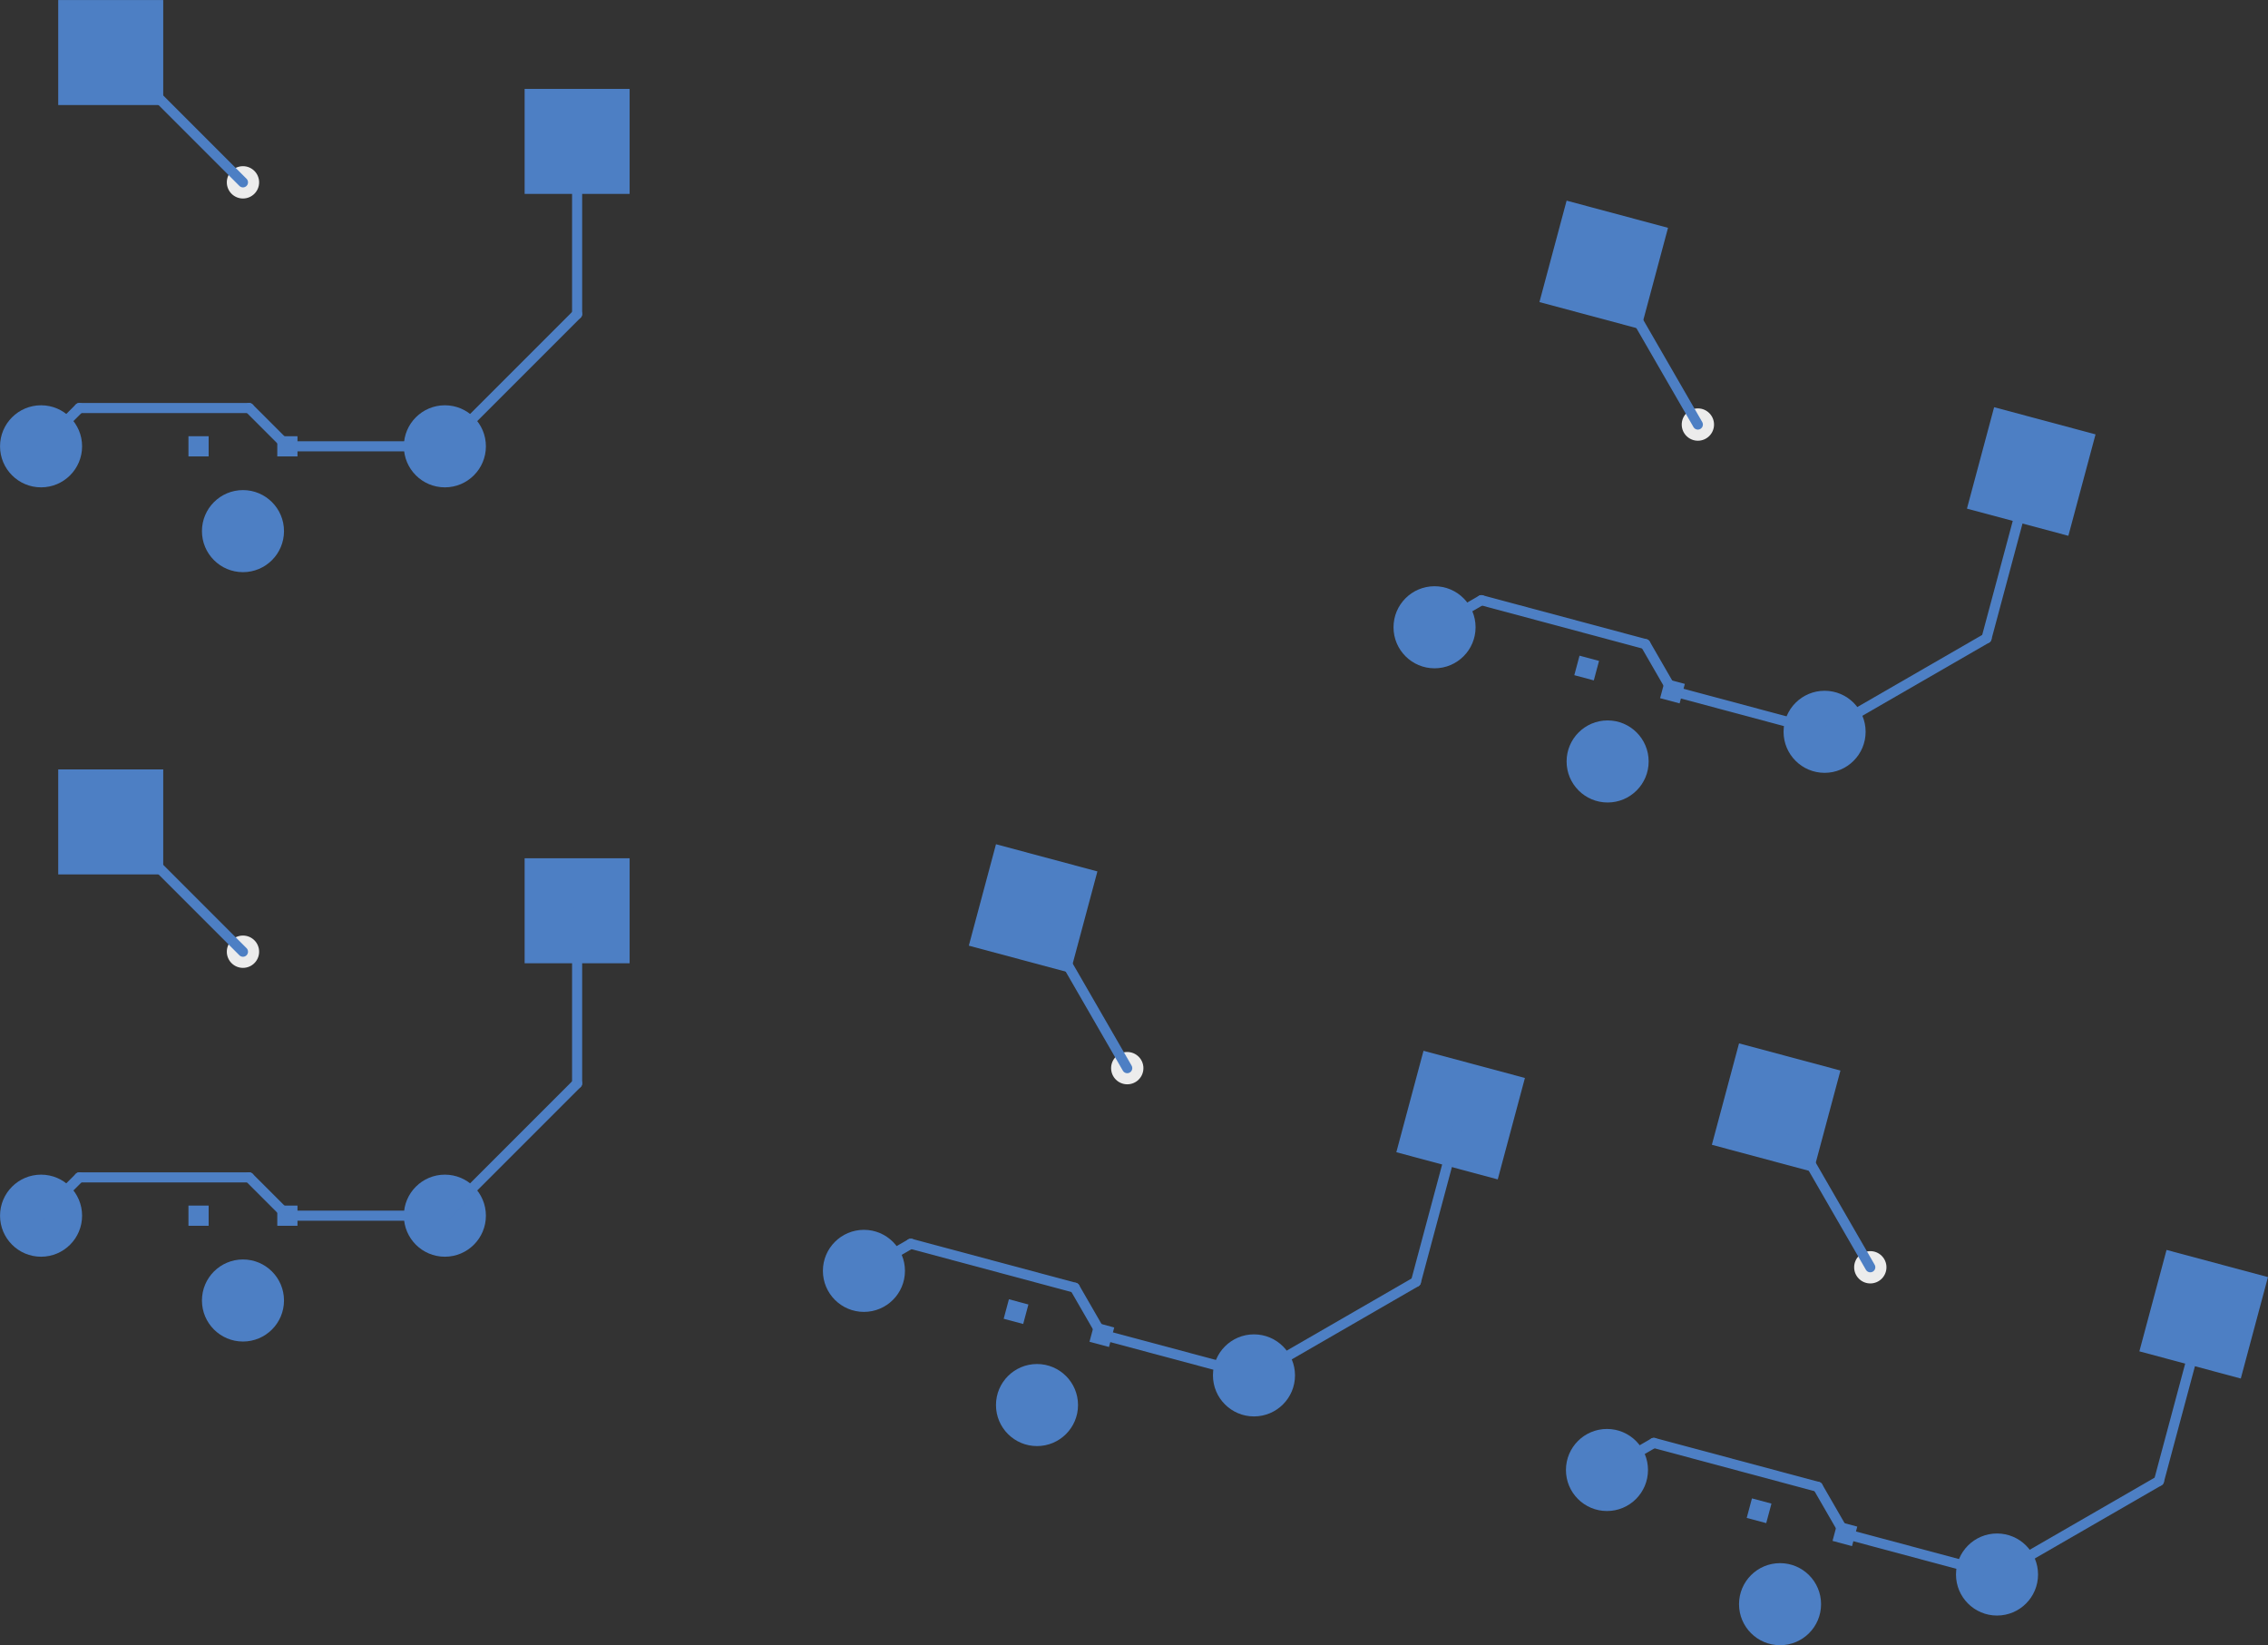 <svg:svg xmlns:svg="http://www.w3.org/2000/svg" version="1.1" width="56165.358mm" height="40737.273mm" viewBox="28508.0 27274.0 56165.358 40737.273">
<svg:rect x="28508.0" y="27274.0" width="56165.358" height="40737.273" fill="#333333" stroke="none"/>
<svg:title>SVG Picture created as keyboard-before-B_Cu.svg date 2023/09/23 12:23:58 </svg:title>
  <svg:desc>Picture generated by PCBNEW </svg:desc>
<svg:g style="fill:#000000; fill-opacity:0.0;  stroke:#000000; stroke-width:0; stroke-opacity:1;  stroke-linecap:round; stroke-linejoin:round;">
<svg:g style="fill:#4D7FC4; fill-opacity:1.0;  stroke:#4D7FC4; stroke-width:0.001; stroke-opacity:1;  stroke-linecap:round; stroke-linejoin:round;">
<svg:circle cx="34525" cy="40425" r="1016" /> 
</svg:g>
<svg:g style="fill:#4D7FC4; fill-opacity:1.0;  stroke:#4D7FC4; stroke-width:0.001; stroke-opacity:1;  stroke-linecap:round; stroke-linejoin:round;">
<svg:path style="fill:#4D7FC4; fill-opacity:1.0;  stroke:#4D7FC4; stroke-width:0.001; stroke-opacity:1;  stroke-linecap:round; stroke-linejoin:round;fill-rule:evenodd;" d="M 29950,29875 29950,27275 32550,27275 32550,29875 Z" /> 
<svg:circle cx="39525" cy="38325" r="1016" /> 
</svg:g>
<svg:g style="fill:#4D7FC4; fill-opacity:1.0;  stroke:#4D7FC4; stroke-width:0.001; stroke-opacity:1;  stroke-linecap:round; stroke-linejoin:round;">
<svg:circle cx="29525" cy="38325" r="1016" /> 
</svg:g>
<svg:g style="fill:#4D7FC4; fill-opacity:1.0;  stroke:#4D7FC4; stroke-width:0.001; stroke-opacity:1;  stroke-linecap:round; stroke-linejoin:round;">
<svg:path style="fill:#4D7FC4; fill-opacity:1.0;  stroke:#4D7FC4; stroke-width:0.001; stroke-opacity:1;  stroke-linecap:round; stroke-linejoin:round;fill-rule:evenodd;" d="M 41500,32075 41500,29475 44100,29475 44100,32075 Z" /> 
</svg:g>
<svg:g style="fill:#4D7FC4; fill-opacity:1.0;  stroke:#4D7FC4; stroke-width:0.001; stroke-opacity:1;  stroke-linecap:round; stroke-linejoin:round;">
<svg:circle cx="34525" cy="59475" r="1016" /> 
</svg:g>
<svg:g style="fill:#4D7FC4; fill-opacity:1.0;  stroke:#4D7FC4; stroke-width:0.001; stroke-opacity:1;  stroke-linecap:round; stroke-linejoin:round;">
<svg:path style="fill:#4D7FC4; fill-opacity:1.0;  stroke:#4D7FC4; stroke-width:0.001; stroke-opacity:1;  stroke-linecap:round; stroke-linejoin:round;fill-rule:evenodd;" d="M 29950,48925 29950,46325 32550,46325 32550,48925 Z" /> 
<svg:circle cx="29525" cy="57375" r="1016" /> 
</svg:g>
<svg:g style="fill:#4D7FC4; fill-opacity:1.0;  stroke:#4D7FC4; stroke-width:0.001; stroke-opacity:1;  stroke-linecap:round; stroke-linejoin:round;">
<svg:path style="fill:#4D7FC4; fill-opacity:1.0;  stroke:#4D7FC4; stroke-width:0.001; stroke-opacity:1;  stroke-linecap:round; stroke-linejoin:round;fill-rule:evenodd;" d="M 41500,51125 41500,48525 44100,48525 44100,51125 Z" /> 
<svg:circle cx="39525" cy="57375" r="1016" /> 
</svg:g>
<svg:g style="fill:#4D7FC4; fill-opacity:1.0;  stroke:#4D7FC4; stroke-width:0.001; stroke-opacity:1;  stroke-linecap:round; stroke-linejoin:round;">
<svg:path style="fill:#4D7FC4; fill-opacity:1.0;  stroke:#4D7FC4; stroke-width:0.001; stroke-opacity:1;  stroke-linecap:round; stroke-linejoin:round;fill-rule:evenodd;" d="M 66631.039,34753.52 67303.968,32242.113 69815.375,32915.042 69142.446,35426.449 Z" /> 
<svg:circle cx="68319.609" cy="46128.134" r="1016" /> 
</svg:g>
<svg:g style="fill:#4D7FC4; fill-opacity:1.0;  stroke:#4D7FC4; stroke-width:0.001; stroke-opacity:1;  stroke-linecap:round; stroke-linejoin:round;">
<svg:circle cx="64033.499" cy="42805.595" r="1016" /> 
</svg:g>
<svg:g style="fill:#4D7FC4; fill-opacity:1.0;  stroke:#4D7FC4; stroke-width:0.001; stroke-opacity:1;  stroke-linecap:round; stroke-linejoin:round;">
<svg:path style="fill:#4D7FC4; fill-opacity:1.0;  stroke:#4D7FC4; stroke-width:0.001; stroke-opacity:1;  stroke-linecap:round; stroke-linejoin:round;fill-rule:evenodd;" d="M 77218.081,39867.917 77891.01,37356.51 80402.417,38029.439 79729.488,40540.846 Z" /> 
<svg:circle cx="73692.758" cy="45393.785" r="1016" /> 
</svg:g>
<svg:g style="fill:#4D7FC4; fill-opacity:1.0;  stroke:#4D7FC4; stroke-width:0.001; stroke-opacity:1;  stroke-linecap:round; stroke-linejoin:round;">
<svg:circle cx="54188.663" cy="62063.77" r="1016" /> 
</svg:g>
<svg:g style="fill:#4D7FC4; fill-opacity:1.0;  stroke:#4D7FC4; stroke-width:0.001; stroke-opacity:1;  stroke-linecap:round; stroke-linejoin:round;">
<svg:path style="fill:#4D7FC4; fill-opacity:1.0;  stroke:#4D7FC4; stroke-width:0.001; stroke-opacity:1;  stroke-linecap:round; stroke-linejoin:round;fill-rule:evenodd;" d="M 52500.093,50689.156 53173.022,48177.749 55684.429,48850.678 55011.5,51362.085 Z" /> 
<svg:circle cx="59561.812" cy="61329.421" r="1016" /> 
</svg:g>
<svg:g style="fill:#4D7FC4; fill-opacity:1.0;  stroke:#4D7FC4; stroke-width:0.001; stroke-opacity:1;  stroke-linecap:round; stroke-linejoin:round;">
<svg:path style="fill:#4D7FC4; fill-opacity:1.0;  stroke:#4D7FC4; stroke-width:0.001; stroke-opacity:1;  stroke-linecap:round; stroke-linejoin:round;fill-rule:evenodd;" d="M 63087.135,55803.553 63760.064,53292.146 66271.471,53965.075 65598.542,56476.482 Z" /> 
<svg:circle cx="49902.553" cy="58741.231" r="1016" /> 
</svg:g>
<svg:g style="fill:#4D7FC4; fill-opacity:1.0;  stroke:#4D7FC4; stroke-width:0.001; stroke-opacity:1;  stroke-linecap:round; stroke-linejoin:round;">
<svg:path style="fill:#4D7FC4; fill-opacity:1.0;  stroke:#4D7FC4; stroke-width:0.001; stroke-opacity:1;  stroke-linecap:round; stroke-linejoin:round;fill-rule:evenodd;" d="M 70900.98,55619.659 71573.909,53108.252 74085.316,53781.181 73412.387,56292.588 Z" /> 
<svg:circle cx="72589.55" cy="66994.273" r="1016" /> 
</svg:g>
<svg:g style="fill:#4D7FC4; fill-opacity:1.0;  stroke:#4D7FC4; stroke-width:0.001; stroke-opacity:1;  stroke-linecap:round; stroke-linejoin:round;">
<svg:path style="fill:#4D7FC4; fill-opacity:1.0;  stroke:#4D7FC4; stroke-width:0.001; stroke-opacity:1;  stroke-linecap:round; stroke-linejoin:round;fill-rule:evenodd;" d="M 81488.022,60734.056 82160.951,58222.649 84672.358,58895.578 83999.429,61406.985 Z" /> 
<svg:circle cx="77962.699" cy="66259.924" r="1016" /> 
</svg:g>
<svg:g style="fill:#4D7FC4; fill-opacity:1.0;  stroke:#4D7FC4; stroke-width:0.001; stroke-opacity:1;  stroke-linecap:round; stroke-linejoin:round;">
<svg:circle cx="68303.44" cy="63671.734" r="1016" /> 
</svg:g>
<svg:g style="fill:#4D7FC4; fill-opacity:1.0;  stroke:#4D7FC4; stroke-width:0.001; stroke-opacity:1;  stroke-linecap:round; stroke-linejoin:round;">
<svg:path style="fill:#4D7FC4; fill-opacity:1.0;  stroke:#4D7FC4; stroke-width:0.001; stroke-opacity:1;  stroke-linecap:round; stroke-linejoin:round;fill-rule:evenodd;" d="M 33175,38575 33175,38075 33675,38075 33675,38575 Z" /> 
<svg:path style="fill:#4D7FC4; fill-opacity:1.0;  stroke:#4D7FC4; stroke-width:0.001; stroke-opacity:1;  stroke-linecap:round; stroke-linejoin:round;fill-rule:evenodd;" d="M 35375,38575 35375,38075 35875,38075 35875,38575 Z" /> 
</svg:g>
<svg:g style="fill:#4D7FC4; fill-opacity:1.0;  stroke:#4D7FC4; stroke-width:0.001; stroke-opacity:1;  stroke-linecap:round; stroke-linejoin:round;">
<svg:path style="fill:#4D7FC4; fill-opacity:1.0;  stroke:#4D7FC4; stroke-width:0.001; stroke-opacity:1;  stroke-linecap:round; stroke-linejoin:round;fill-rule:evenodd;" d="M 33175,57625 33175,57125 33675,57125 33675,57625 Z" /> 
<svg:path style="fill:#4D7FC4; fill-opacity:1.0;  stroke:#4D7FC4; stroke-width:0.001; stroke-opacity:1;  stroke-linecap:round; stroke-linejoin:round;fill-rule:evenodd;" d="M 35375,57625 35375,57125 35875,57125 35875,57625 Z" /> 
</svg:g>
<svg:g style="fill:#4D7FC4; fill-opacity:1.0;  stroke:#4D7FC4; stroke-width:0.001; stroke-opacity:1;  stroke-linecap:round; stroke-linejoin:round;">
<svg:path style="fill:#4D7FC4; fill-opacity:1.0;  stroke:#4D7FC4; stroke-width:0.001; stroke-opacity:1;  stroke-linecap:round; stroke-linejoin:round;fill-rule:evenodd;" d="M 67494.425,43991.766 67623.834,43508.803 68106.797,43638.212 67977.388,44121.175 Z" /> 
<svg:path style="fill:#4D7FC4; fill-opacity:1.0;  stroke:#4D7FC4; stroke-width:0.001; stroke-opacity:1;  stroke-linecap:round; stroke-linejoin:round;fill-rule:evenodd;" d="M 69619.461,44561.168 69748.87,44078.205 70231.833,44207.614 70102.424,44690.577 Z" /> 
</svg:g>
<svg:g style="fill:#4D7FC4; fill-opacity:1.0;  stroke:#4D7FC4; stroke-width:0.001; stroke-opacity:1;  stroke-linecap:round; stroke-linejoin:round;">
<svg:path style="fill:#4D7FC4; fill-opacity:1.0;  stroke:#4D7FC4; stroke-width:0.001; stroke-opacity:1;  stroke-linecap:round; stroke-linejoin:round;fill-rule:evenodd;" d="M 53363.479,59927.402 53492.888,59444.439 53975.851,59573.848 53846.442,60056.811 Z" /> 
<svg:path style="fill:#4D7FC4; fill-opacity:1.0;  stroke:#4D7FC4; stroke-width:0.001; stroke-opacity:1;  stroke-linecap:round; stroke-linejoin:round;fill-rule:evenodd;" d="M 55488.515,60496.804 55617.924,60013.841 56100.887,60143.25 55971.478,60626.213 Z" /> 
</svg:g>
<svg:g style="fill:#4D7FC4; fill-opacity:1.0;  stroke:#4D7FC4; stroke-width:0.001; stroke-opacity:1;  stroke-linecap:round; stroke-linejoin:round;">
<svg:path style="fill:#4D7FC4; fill-opacity:1.0;  stroke:#4D7FC4; stroke-width:0.001; stroke-opacity:1;  stroke-linecap:round; stroke-linejoin:round;fill-rule:evenodd;" d="M 71764.366,64857.905 71893.775,64374.942 72376.738,64504.351 72247.329,64987.314 Z" /> 
<svg:path style="fill:#4D7FC4; fill-opacity:1.0;  stroke:#4D7FC4; stroke-width:0.001; stroke-opacity:1;  stroke-linecap:round; stroke-linejoin:round;fill-rule:evenodd;" d="M 73889.402,65427.307 74018.811,64944.344 74501.774,65073.753 74372.365,65556.716 Z" /> 
</svg:g>
<svg:g style="fill:#ECECEC; fill-opacity:1.0;  stroke:#ECECEC; stroke-width:0.001; stroke-opacity:1;  stroke-linecap:round; stroke-linejoin:round;">
<svg:circle cx="34525" cy="50839" r="400" /> 
</svg:g>
<svg:g style="fill:#ECECEC; fill-opacity:1.0;  stroke:#ECECEC; stroke-width:0.001; stroke-opacity:1;  stroke-linecap:round; stroke-linejoin:round;">
<svg:circle cx="34525" cy="31789" r="400" /> 
</svg:g>
<svg:g style="fill:#ECECEC; fill-opacity:1.0;  stroke:#ECECEC; stroke-width:0.001; stroke-opacity:1;  stroke-linecap:round; stroke-linejoin:round;">
<svg:circle cx="70554.77" cy="37786.399" r="400" /> 
</svg:g>
<svg:g style="fill:#ECECEC; fill-opacity:1.0;  stroke:#ECECEC; stroke-width:0.001; stroke-opacity:1;  stroke-linecap:round; stroke-linejoin:round;">
<svg:circle cx="74824.711" cy="58652.538" r="400" /> 
</svg:g>
<svg:g style="fill:#ECECEC; fill-opacity:1.0;  stroke:#ECECEC; stroke-width:0.001; stroke-opacity:1;  stroke-linecap:round; stroke-linejoin:round;">
<svg:circle cx="56423.824" cy="53722.035" r="400" /> 
</svg:g>
<svg:g style="fill:#4D7FC4; fill-opacity:0.0;  stroke:#4D7FC4; stroke-width:250; stroke-opacity:1;  stroke-linecap:round; stroke-linejoin:round;">
<svg:path d="M31250 28575 L31311 28575 " />
<svg:path d="M31250 47625 L31311 47625 " />
<svg:path d="M31311 28575 L34525 31789 " />
<svg:path d="M31311 47625 L34525 50839 " />
<svg:path d="M54092 49769 L54151 49785 " />
<svg:path d="M68223 33834 L68282 33850 " />
<svg:path d="M68282 33850 L70554 37786 " />
<svg:path d="M54151 49785 L56423 53722 " />
<svg:path d="M72493 54700 L72552 54716 " />
<svg:path d="M72552 54716 L74824 58652 " />
<svg:path d="M42800 35050 L39525 38325 " />
<svg:path d="M35625 38325 L34677 37377 " />
<svg:path d="M30473 37377 L29525 38325 " />
<svg:path d="M35625 38325 L39525 38325 " />
<svg:path d="M42800 30775 L42800 35050 " />
<svg:path d="M34677 37377 L30473 37377 " />
<svg:path d="M42800 54100 L39525 57375 " />
<svg:path d="M35625 57375 L34677 56427 " />
<svg:path d="M30473 56427 L29525 57375 " />
<svg:path d="M35625 57375 L39525 57375 " />
<svg:path d="M42800 49825 L42800 54100 " />
<svg:path d="M34677 56427 L30473 56427 " />
<svg:path d="M77703 43078 L73692 45393 " />
<svg:path d="M69925 44384 L69255 43223 " />
<svg:path d="M65194 42135 L64033 42805 " />
<svg:path d="M69925 44384 L73692 45393 " />
<svg:path d="M78810 38948 L77703 43078 " />
<svg:path d="M69255 43223 L65194 42135 " />
<svg:path d="M63572 59013 L59561 61329 " />
<svg:path d="M55794 60320 L55124 59158 " />
<svg:path d="M51063 58070 L49902 58741 " />
<svg:path d="M55794 60320 L59561 61329 " />
<svg:path d="M64679 54884 L63572 59013 " />
<svg:path d="M55124 59158 L51063 58070 " />
<svg:path d="M81973 63944 L77962 66259 " />
<svg:path d="M74195 65250 L73525 64089 " />
<svg:path d="M69464 63001 L68303 63671 " />
<svg:path d="M74195 65250 L77962 66259 " />
<svg:path d="M83080 59814 L81973 63944 " />
<svg:path d="M73525 64089 L69464 63001 " />
</svg:g>
</svg:g> 
</svg:svg>